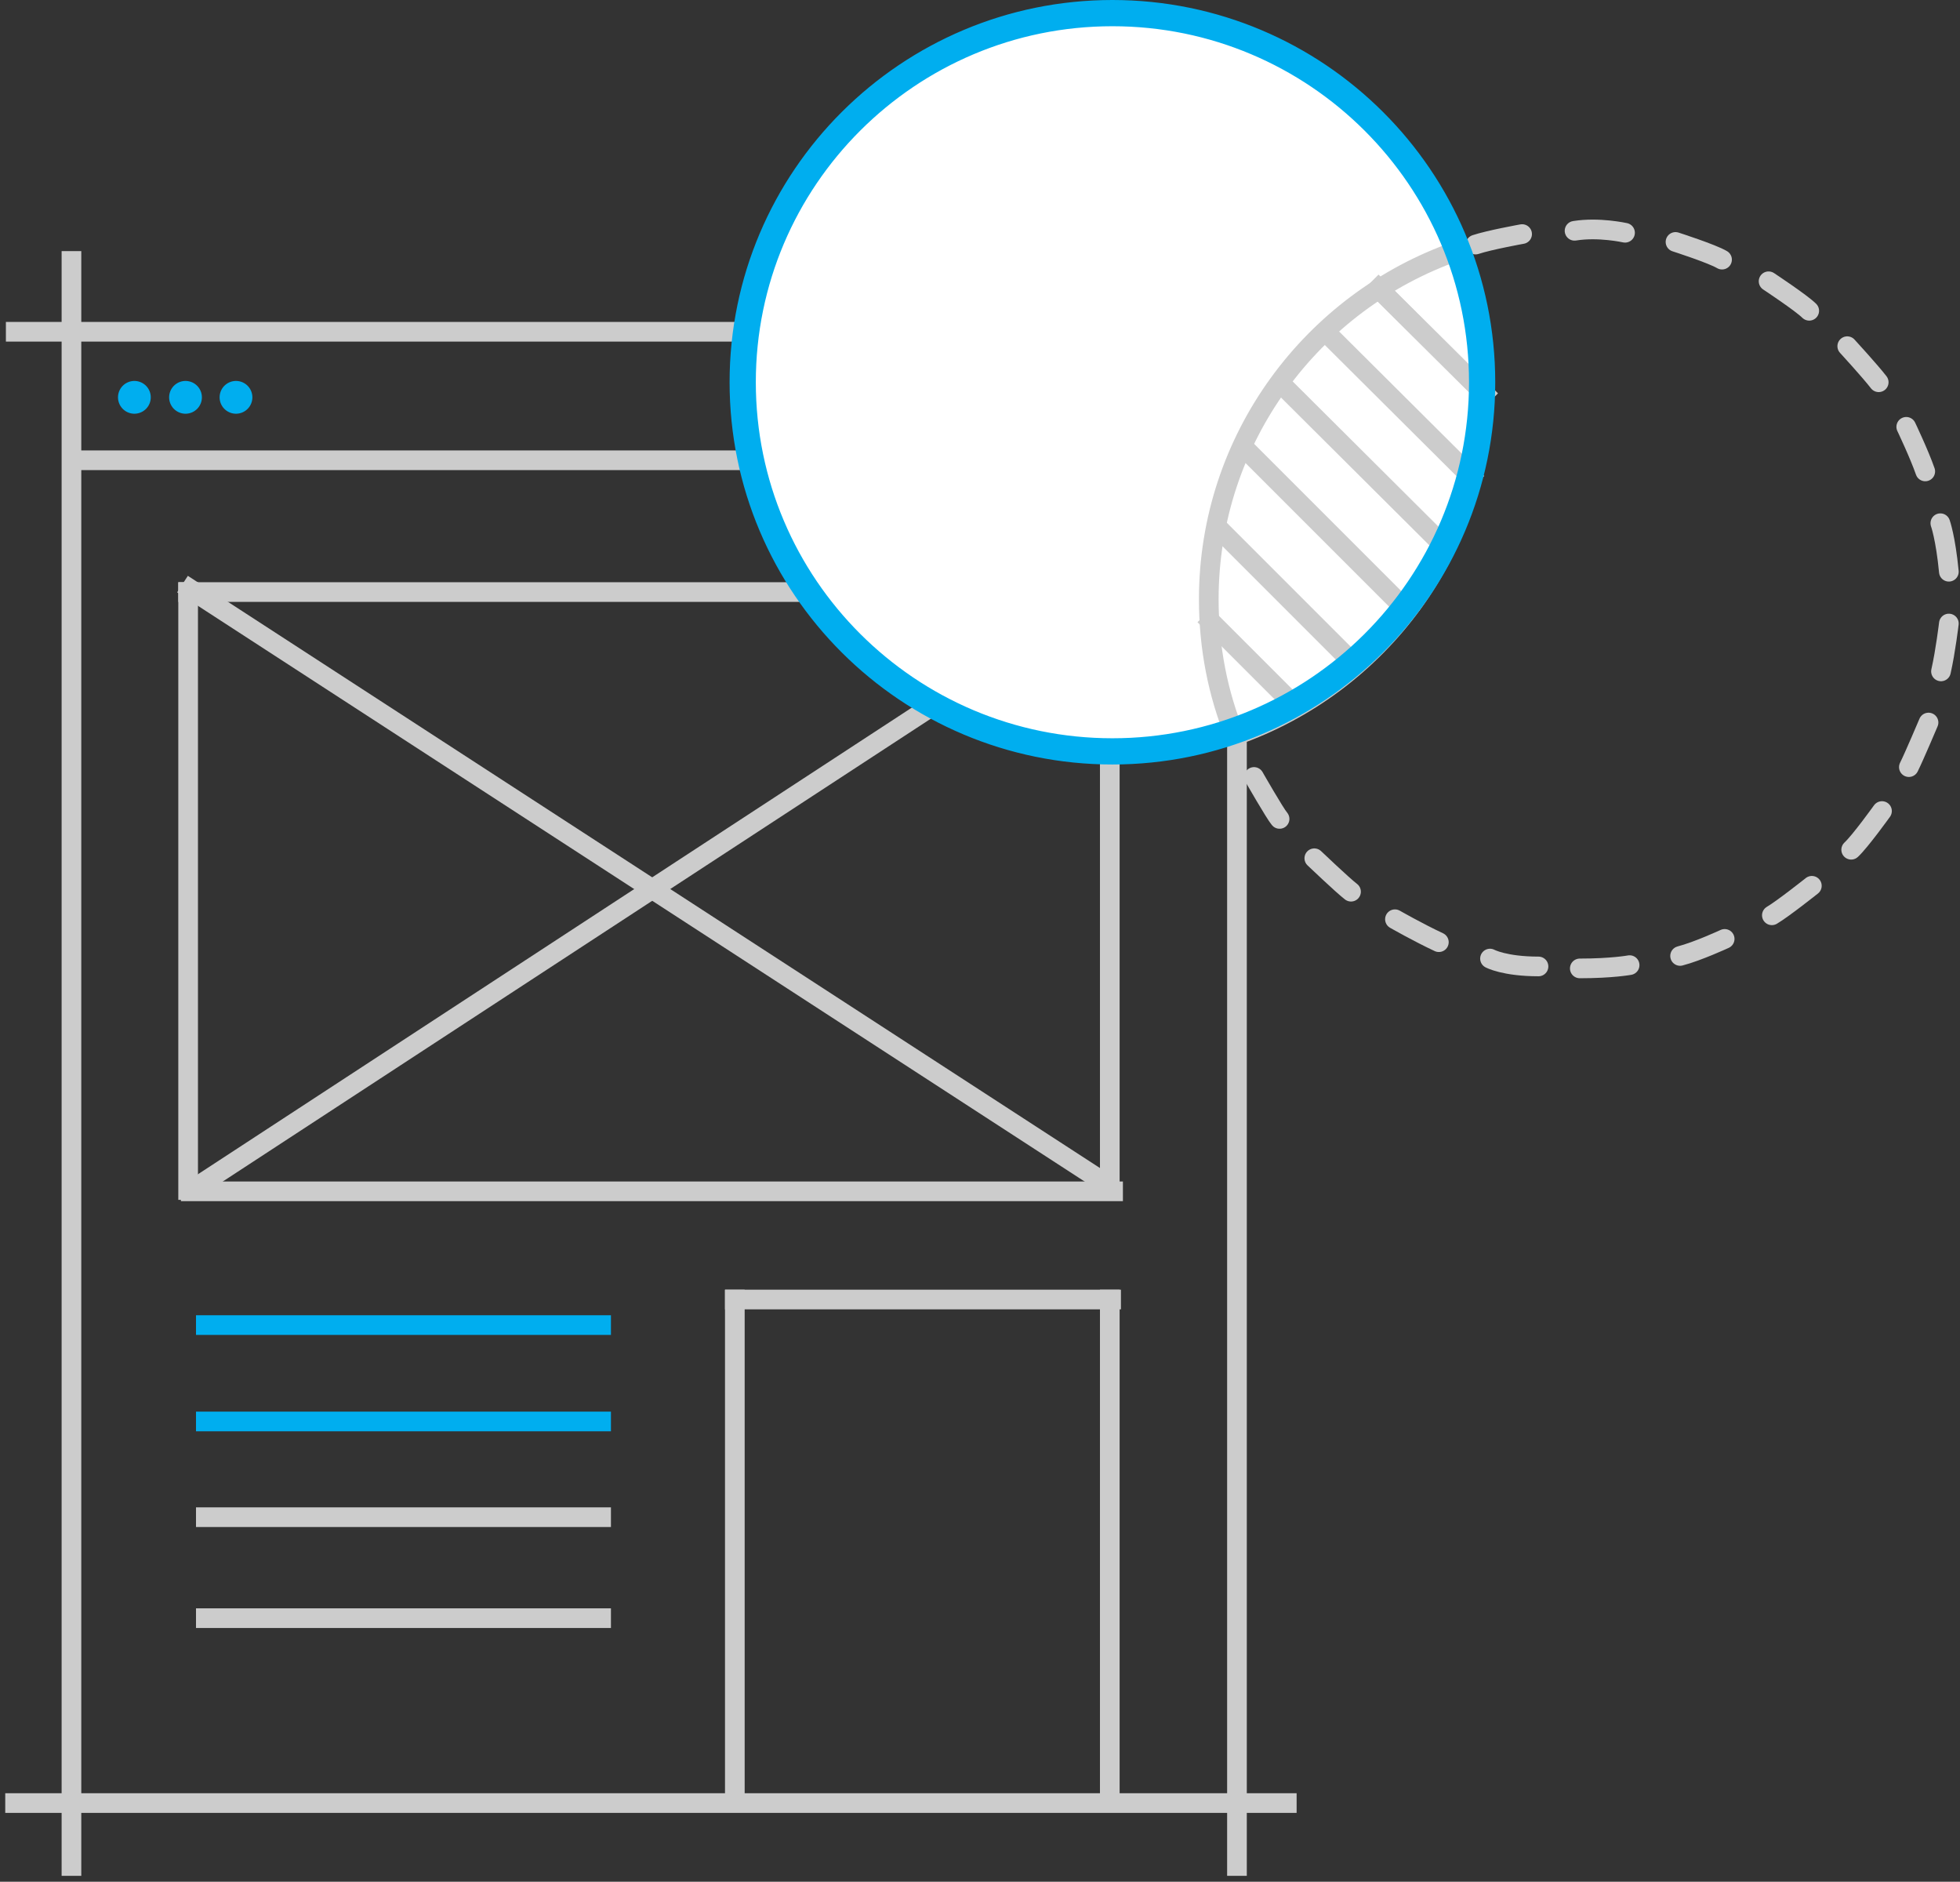 <?xml version="1.0" encoding="utf-8"?>
<!-- Generator: Adobe Illustrator 21.0.0, SVG Export Plug-In . SVG Version: 6.00 Build 0)  -->
<svg version="1.1" id="Layer_1" xmlns="http://www.w3.org/2000/svg" xmlns:xlink="http://www.w3.org/1999/xlink" x="0px" y="0px"
	 viewBox="0 0 299 287" style="enable-background:new 0 0 299 287;" xml:space="preserve">
<rect x="0" y="0" width="299" height="287" fill="#333333" stroke="none"/>
<style type="text/css">
	.st0{fill:none;stroke:#00AEEF;stroke-width:3;stroke-linecap:square;stroke-dasharray:61,63;}
	.st1{fill:none;stroke:#CCCCCC;stroke-width:3;stroke-linecap:square;stroke-dasharray:61,63;}
	.st2{fill:none;stroke:#CCCCCC;stroke-width:3;stroke-linecap:square;stroke-dasharray:141,143;}
	.st3{fill:none;stroke:#CCCCCC;stroke-width:3;stroke-linecap:square;stroke-dasharray:92,94;}
	.st4{fill:none;stroke:#CCCCCC;stroke-width:3;stroke-linecap:square;stroke-dasharray:76,78;}
	.st5{fill:none;stroke:#CCCCCC;stroke-width:3;stroke-linecap:square;stroke-dasharray:58,60;}
	.st6{fill:none;stroke:#CCCCCC;stroke-width:3;stroke-linecap:square;stroke-dasharray:166,168;}
	.st7{fill:none;stroke:#CCCCCC;stroke-width:3;stroke-linecap:square;stroke-dasharray:164,166;}
	.st8{fill:none;stroke:#CCCCCC;stroke-width:3;stroke-linecap:square;stroke-dasharray:197,199;}
	.st9{fill:none;stroke:#CCCCCC;stroke-width:3;stroke-linecap:square;stroke-dasharray:245,247;}
	.st10{fill:none;stroke:#CCCCCC;stroke-width:3;stroke-linecap:square;stroke-dasharray:194,196;}
	.st11{fill:#FFFFFF;}
	.st12{fill:none;stroke:#00AEEF;stroke-width:5;stroke-linecap:round;stroke-dasharray:0,2;}
	.st13{fill:none;stroke:#CCCCCC;stroke-width:3;stroke-linecap:round;stroke-dasharray:8,10;}
	.st14{fill:none;stroke:#CCCCCC;stroke-width:3;stroke-dasharray:182,184;}
	.st15{fill:none;stroke:#CCCCCC;stroke-width:3;stroke-linecap:square;stroke-dasharray:23,25;}
	.st16{fill:none;stroke:#CCCCCC;stroke-width:3;stroke-linecap:square;stroke-dasharray:21,23;}
	.st17{fill:none;stroke:#CCCCCC;stroke-width:3;stroke-linecap:square;stroke-dasharray:31,33;}
	.st18{fill:none;stroke:#CCCCCC;stroke-width:3;stroke-linecap:square;stroke-dasharray:34,36;}
	.st19{fill:none;stroke:#CCCCCC;stroke-width:3;stroke-linecap:square;stroke-dasharray:35,37;}
	.st20{fill:none;stroke:#CCCCCC;stroke-width:3;stroke-linecap:square;stroke-dasharray:27,29;}
	.st21{fill:none;stroke:#CCCCCC;stroke-width:3;stroke-linecap:square;stroke-dasharray:18,20;}
	.st22{fill:none;stroke:#00AEEF;stroke-width:4;stroke-dasharray:355,357;}
</style>
<title>Group 21</title>
<desc>Created with Sketch.</desc>
<g id="Homepage">
	<g id="Service" transform="translate(-187, -4754)">
		<g id="Group-21">
			<g id="Group-20">
				<g id="Group-18">
					<path id="Line" class="st0" d="M278.7,4956.1h-60.3"/>
					<path id="Line_1_" class="st0" d="M278.7,4970.8h-60.3"/>
					<path id="Line_2_" class="st1" d="M278.7,4985.4h-60.3"/>
					<path id="Line_3_" class="st1" d="M278.7,5000.8h-60.3"/>
					<path id="Line_4_" class="st2" d="M215.7,4844.3h140.7"/>
					<path id="Line_5_" class="st2" d="M216.1,4935.7h140.7"/>
					<path id="Line_6_" class="st3" d="M215.7,4844.3v91.2"/>
					<path id="Line_7_" class="st3" d="M356.3,4844.3v91.2"/>
					<path id="Line_8_" class="st4" d="M299.1,4952.2v75.9"/>
					<path id="Line_9_" class="st4" d="M356.3,4952.2v75.9"/>
					<path id="Line_10_" class="st5" d="M299.1,4952.2h57.4"/>
					<path id="Line_11_" class="st6" d="M216.1,4843.9l138.8,90.1"/>
					<path id="Line_12_" class="st7" d="M355.2,4844.7l-136.8,89.4"/>
					<path id="Line_13_" class="st6" d="M198.7,4824.2h165.9"/>
					<path id="Line_14_" class="st8" d="M189.4,4804.6h196.7"/>
					<path id="Line_15_" class="st9" d="M197.9,5038.6v-244.8"/>
					<path id="Line_16_" class="st9" d="M375.7,5038.6V4794"/>
					<path id="Line_17_" class="st10" d="M189.3,5029h194"/>
					<path id="Oval-17" class="st11" d="M300.3,4812.3c0-31.1,25.3-56.3,56.4-56.3c31.2,0,56.4,25.2,56.4,56.3c0,0,0,0,0,0
						c0,31.1-25.3,56.3-56.4,56.3C325.6,4868.6,300.3,4843.4,300.3,4812.3C300.3,4812.3,300.3,4812.3,300.3,4812.3"/>
				</g>
			</g>
			<path id="Line_18_" class="st12" d="M207.5,4814.6L207.5,4814.6"/>
			<path id="Line_19_" class="st12" d="M215.3,4814.6L215.3,4814.6"/>
			<path id="Line_20_" class="st12" d="M223,4814.6L223,4814.6"/>
			<path id="Path-1208" class="st13" d="M456.8,4796.9c0,0,5,3.3,6.2,4.5"/>
			<path id="Path-1209" class="st13" d="M468.8,4806.8c0,0,3.4,3.7,4.8,5.5"/>
			<path id="Path-1210" class="st13" d="M477.8,4819.1c0,0,2,4.2,2.9,6.8"/>
			<path id="Path-1211" class="st13" d="M483,4833.8c0,0,0.8,2.2,1.3,7.4"/>
			<path id="Path-1212" class="st13" d="M484.3,4849.1c0,0-0.5,4.2-1.2,7.3"/>
			<path id="Path-1213" class="st13" d="M481.2,4864.2c0,0-2.2,5.2-3,6.8"/>
			<path id="Path-1214" class="st13" d="M474.1,4877.7c0,0-3.3,4.6-4.7,5.9"/>
			<path id="Path-1215" class="st13" d="M463.4,4889.1c0,0-4.4,3.5-6.1,4.5"/>
			<path id="Path-1216" class="st13" d="M450.1,4897.2c0,0-4.1,1.9-6.8,2.6"/>
			<path id="Path-1217" class="st13" d="M435.6,4901.2c0,0-2.7,0.5-7.6,0.5"/>
			<path id="Path-1218" class="st13" d="M378.3,4872.5c0,0,3.2,5.6,3.9,6.4"/>
			<path id="Path-1219" class="st13" d="M387.5,4884.9c0,0,4.3,4.1,5.6,5.1"/>
			<path id="Path-1220" class="st13" d="M399.8,4894.2c0,0,3.5,2,6.7,3.5"/>
			<path id="Path-1221" class="st13" d="M414.3,4900.2c0,0,2.2,1.2,7.4,1.2"/>
			<path id="Path-1222" class="st13" d="M434.9,4789.5c0,0-4-0.9-7.7-0.3"/>
			<path id="Path-1208_1_" class="st13" d="M442.6,4790.9c0,0,5.6,1.8,7.1,2.7"/>
			<path id="Path-1223" class="st13" d="M419.2,4789.7c0,0-5,0.9-7.1,1.6"/>
			<path id="Combined-Shape" class="st14" d="M375.4,4866.2c22-7.7,37.8-28.6,37.8-53.1c0-7.3-1.4-14.3-4-20.8
				c-22,7.7-37.8,28.6-37.8,53.1C371.4,4852.8,372.8,4859.8,375.4,4866.2z"/>
			<path id="Line_21_" class="st15" d="M397.3,4798l16.1,16"/>
			<path id="Line_22_" class="st16" d="M398.1,4798.8l14.4,14.3"/>
			<path id="Line_23_" class="st17" d="M389.6,4805l21.7,21.6"/>
			<path id="Line_24_" class="st18" d="M382.6,4812.7l24,23.9"/>
			<path id="Line_25_" class="st19" d="M377.2,4822.7l24.3,24.3"/>
			<path id="Line_26_" class="st20" d="M373.7,4835.4l18.9,18.9"/>
			<path id="Line_27_" class="st21" d="M371.8,4848.9l12,12"/>
			<path id="Oval-17_1_" class="st22" d="M300.3,4812.3c0-31.1,25.3-56.3,56.4-56.3s56.4,25.2,56.4,56.3s-25.3,56.3-56.4,56.3
				S300.3,4843.4,300.3,4812.3"/>
		</g>
	</g>
</g>
</svg>
